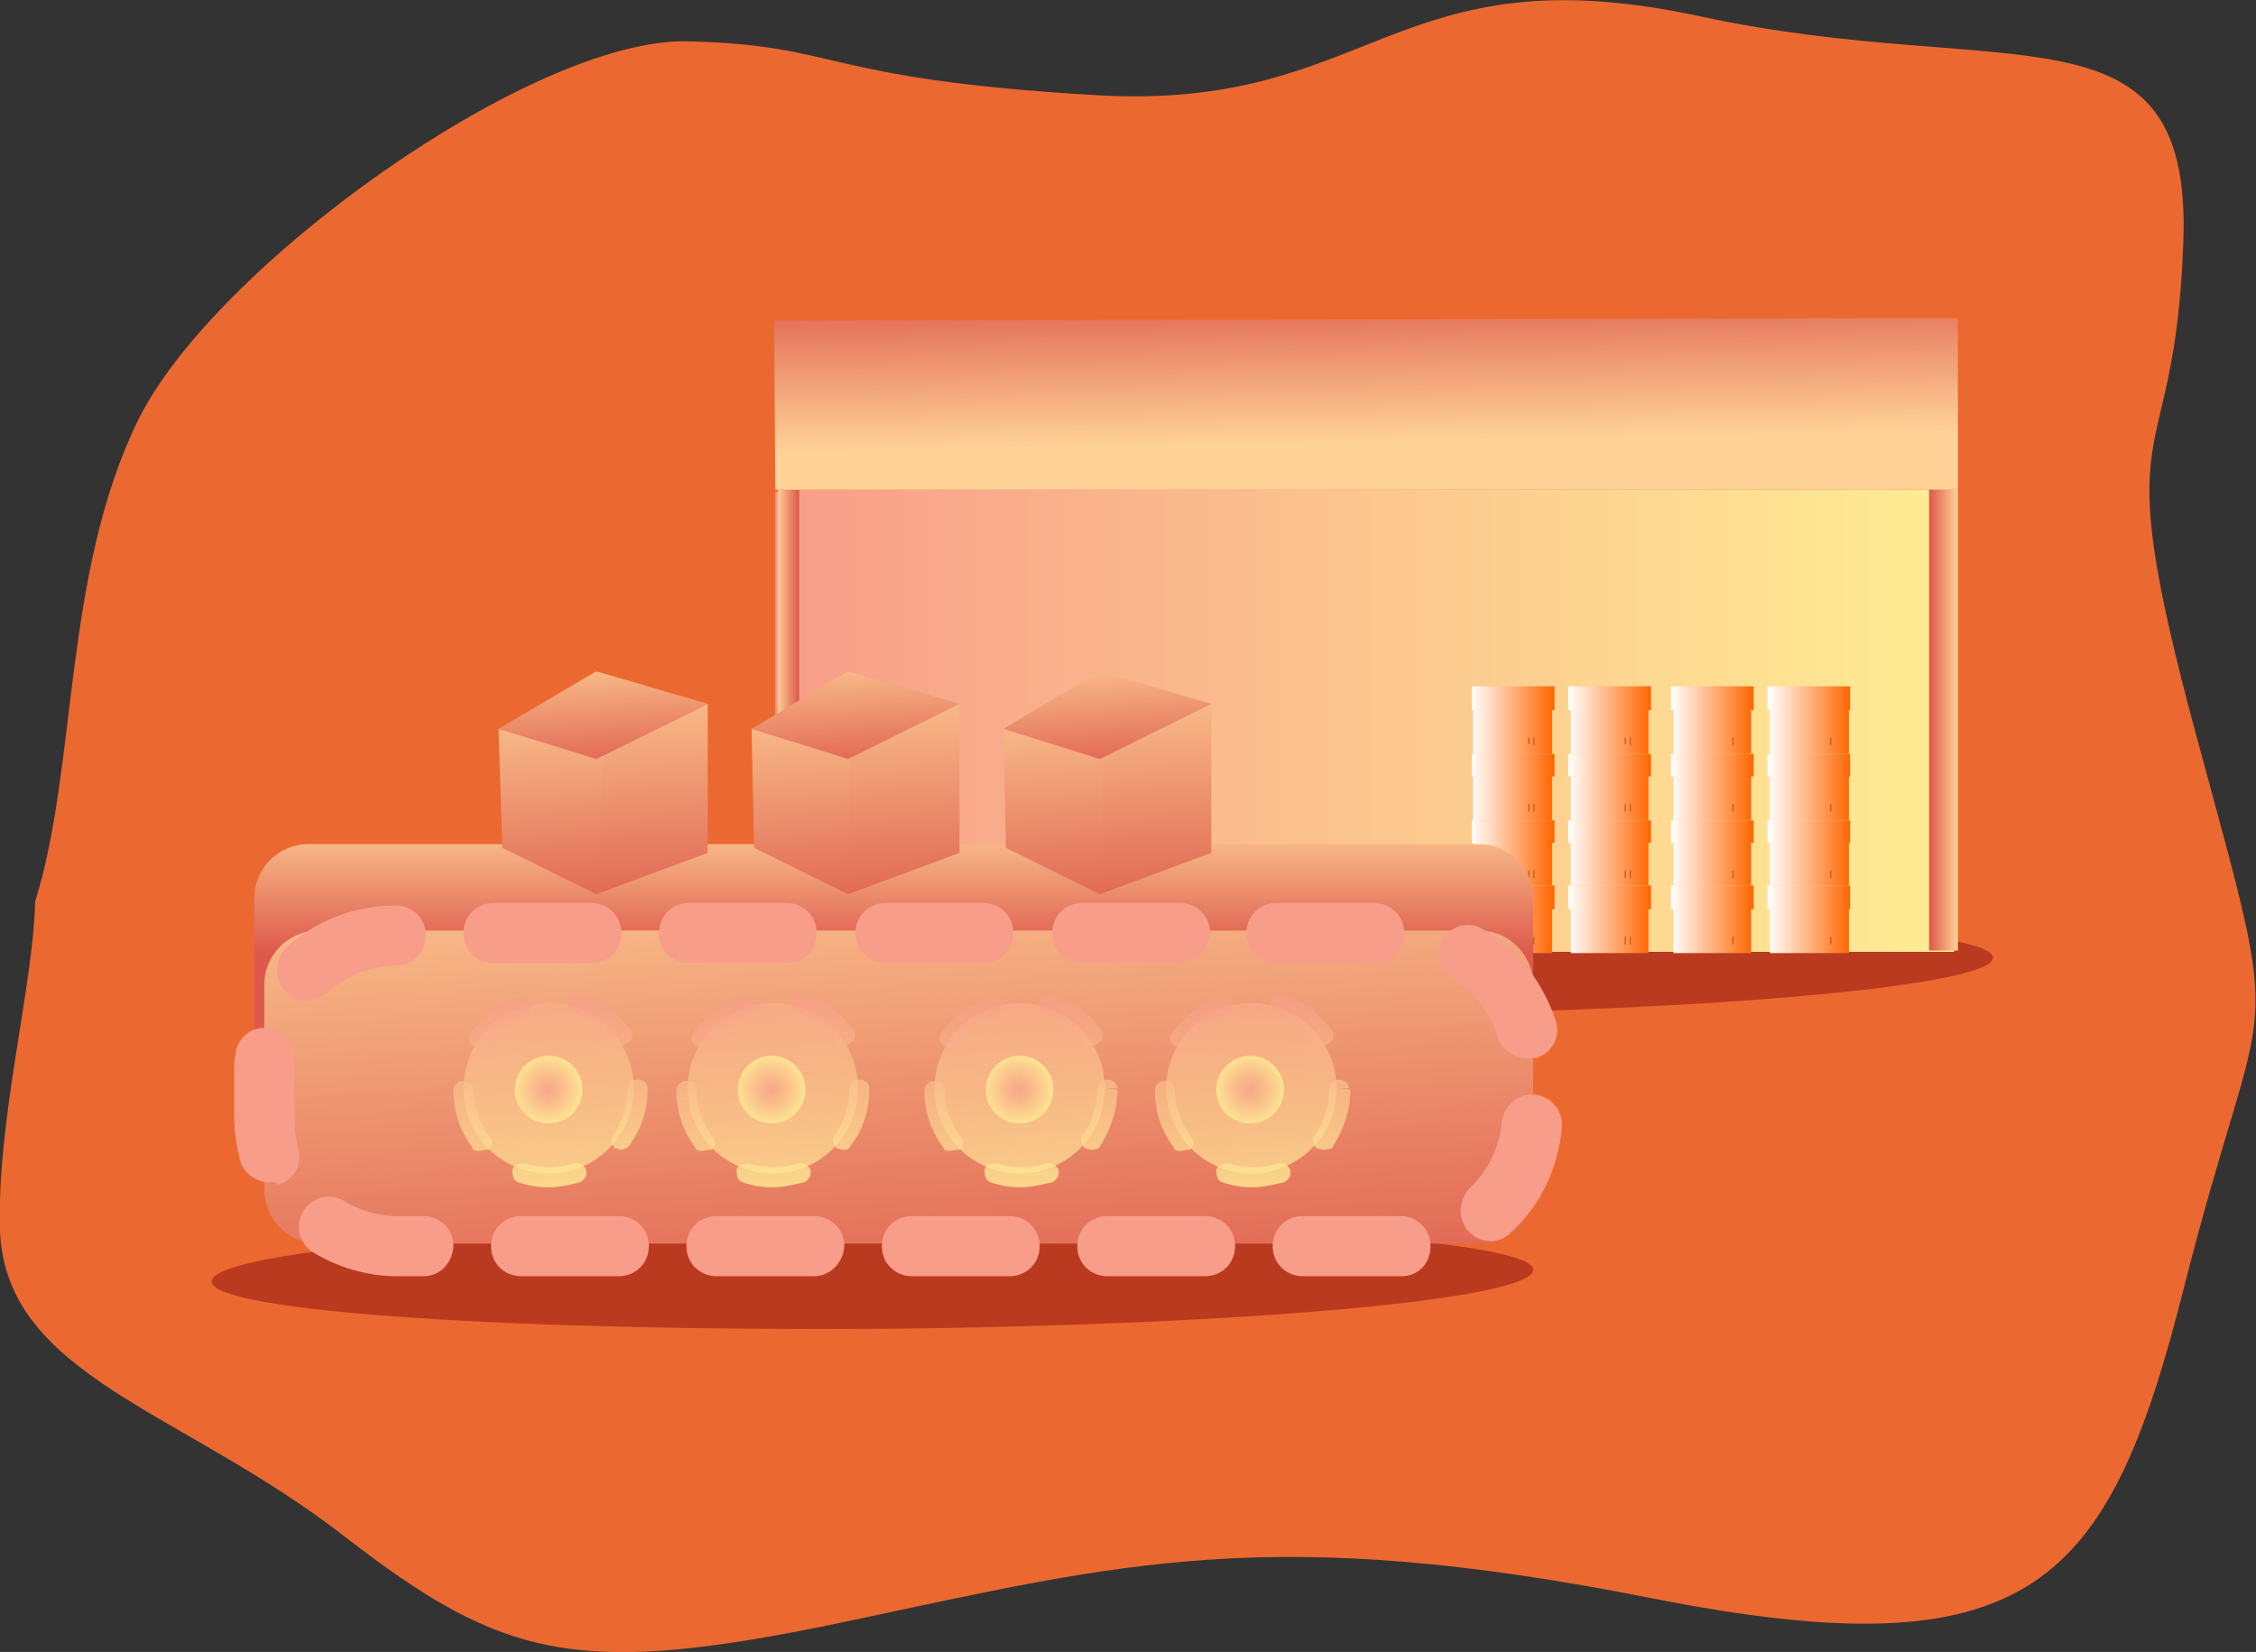 <?xml version="1.0" encoding="utf-8"?>
<!-- Generator: Adobe Illustrator 21.0.2, SVG Export Plug-In . SVG Version: 6.00 Build 0)  -->
<svg version="1.1" id="Layer_1" xmlns="http://www.w3.org/2000/svg" xmlns:xlink="http://www.w3.org/1999/xlink" x="0px" y="0px"
	 viewBox="0 0 180.1 131.9" style="enable-background:new 0 0 180.1 131.9;" xml:space="preserve">
<rect x="0" y="0" width="180.1" height="131.9" fill="#333333" stroke="none"/>
<style type="text/css">
	.st0{fill:#EB6930;}
	.st1{fill:url(#SVGID_1_);}
	.st2{fill:#C25B28;}
	.st3{fill:url(#SVGID_2_);}
	.st4{fill:#BA3A20;}
	.st5{fill:url(#SVGID_3_);}
	.st6{fill:url(#SVGID_4_);}
	.st7{fill:url(#SVGID_5_);}
	.st8{fill:url(#SVGID_6_);}
	.st9{fill:url(#SVGID_7_);}
	.st10{fill:url(#SVGID_8_);}
	.st11{fill:url(#SVGID_9_);}
	.st12{fill:url(#SVGID_10_);}
	.st13{fill:url(#SVGID_11_);}
	.st14{fill:url(#SVGID_12_);}
	.st15{fill:url(#SVGID_13_);}
	.st16{fill:url(#SVGID_14_);}
	.st17{fill:url(#SVGID_15_);}
	.st18{fill:url(#SVGID_16_);}
	.st19{fill:url(#SVGID_17_);}
	.st20{fill:url(#SVGID_18_);}
	.st21{fill:url(#SVGID_19_);}
	.st22{fill:url(#SVGID_20_);}
	.st23{fill:url(#SVGID_21_);}
	.st24{fill:url(#SVGID_22_);}
	.st25{fill:url(#SVGID_23_);}
	.st26{fill:url(#SVGID_24_);}
	.st27{fill:url(#SVGID_25_);}
	.st28{fill:#F89D89;}
	.st29{fill:url(#SVGID_26_);}
	.st30{fill:url(#SVGID_27_);}
	.st31{fill:url(#SVGID_28_);}
	.st32{fill:url(#SVGID_29_);}
	.st33{fill:url(#SVGID_30_);}
	.st34{fill:url(#SVGID_31_);}
	.st35{fill:url(#SVGID_32_);}
	.st36{fill:url(#SVGID_33_);}
	.st37{fill:url(#SVGID_34_);}
	.st38{fill:url(#SVGID_35_);}
	.st39{fill:url(#SVGID_36_);}
	.st40{fill:url(#SVGID_37_);}
	.st41{fill:url(#SVGID_38_);}
	.st42{fill:url(#SVGID_39_);}
	.st43{fill:url(#SVGID_40_);}
	.st44{fill:url(#SVGID_41_);}
	.st45{fill:url(#SVGID_42_);}
	.st46{fill:url(#SVGID_43_);}
	.st47{fill:url(#SVGID_44_);}
	.st48{fill:url(#SVGID_45_);}
	.st49{fill:url(#SVGID_46_);}
</style>
<path class="st0" d="M2.8,72C6.2,61.2,5,45.9,11,33.6S42.5,3,54.9,3.3s10.4,3,32.6,4.3S111.1-4,135.7,1.3s39.3-1.7,38.6,18
	c-0.7,19.7-6.3,12.3,1,39.3s5.6,18.3-1,44.4c-6,23.7-12.2,30.6-42.5,24.6c-30.3-6-42.2-2.8-63.9,1.8c-21.7,4.6-27.6,3.2-40.5-6.8
	S0.5,109.9,0,98.3C-0.3,89.6,2.7,78.5,2.8,72z"/>
<g>
	<g>
		<g>
			
				<linearGradient id="SVGID_1_" gradientUnits="userSpaceOnUse" x1="82.452" y1="-26.819" x2="94.576" y2="-26.819" gradientTransform="matrix(1 0 0 -1 0 40)">
				<stop  offset="0" style="stop-color:#FFD297"/>
				<stop  offset="1" style="stop-color:#DD594B"/>
			</linearGradient>
			<polygon class="st1" points="82.5,65.4 82.7,65.4 82.7,65.5 82.7,71.7 91.1,71.7 94.4,71.7 94.4,65.4 94.6,65.4 94.6,61.9 
				82.5,61.9 			"/>
			<g>
				<g>
					<polygon class="st2" points="90.9,69.7 90.9,70.5 91,70.5 91,69.7 91,69.4 90.9,69.4 					"/>
					<rect x="91.4" y="69.4" class="st2" width="0" height="1.2"/>
					<rect x="91.6" y="69.4" class="st2" width="0.2" height="1.2"/>
					<rect x="92.1" y="69.4" class="st2" width="0.1" height="1.2"/>
					<rect x="92" y="69.4" class="st2" width="0" height="1.2"/>
					<rect x="92.3" y="69.4" class="st2" width="0.1" height="1.2"/>
					<rect x="91.2" y="69.4" class="st2" width="0.1" height="1.2"/>
					<rect x="91" y="69.4" class="st2" width="0" height="1.2"/>
					<rect x="91.1" y="69.4" class="st2" width="0" height="1.2"/>
					<rect x="91.9" y="69.4" class="st2" width="0" height="1.2"/>
				</g>
			</g>
		</g>
		<g>
			
				<linearGradient id="SVGID_2_" gradientUnits="userSpaceOnUse" x1="68.128" y1="-26.819" x2="80.252" y2="-26.819" gradientTransform="matrix(1 0 0 -1 0 40)">
				<stop  offset="0" style="stop-color:#FFD297"/>
				<stop  offset="1" style="stop-color:#DD594B"/>
			</linearGradient>
			<polygon class="st3" points="68.1,65.4 68.4,65.4 68.4,65.5 68.4,71.7 76.9,71.7 80,71.7 80,65.4 80.3,65.4 80.3,61.9 68.1,61.9 
							"/>
			<g>
				<g>
					<polygon class="st2" points="76.5,69.7 76.5,70.5 76.6,70.5 76.6,69.7 76.6,69.4 76.5,69.4 					"/>
					<rect x="77.1" y="69.4" class="st2" width="0" height="1.2"/>
					<rect x="77.2" y="69.4" class="st2" width="0.2" height="1.2"/>
					<rect x="77.8" y="69.4" class="st2" width="0.1" height="1.2"/>
					<rect x="77.7" y="69.4" class="st2" width="0" height="1.2"/>
					<rect x="77.9" y="69.4" class="st2" width="0.1" height="1.2"/>
					<rect x="76.9" y="69.4" class="st2" width="0.1" height="1.2"/>
					<rect x="76.7" y="69.4" class="st2" width="0" height="1.2"/>
					<rect x="76.8" y="69.4" class="st2" width="0" height="1.2"/>
					<rect x="77.6" y="69.4" class="st2" width="0" height="1.2"/>
				</g>
			</g>
		</g>
	</g>
	<path class="st4" d="M159.1,76.4c0.5,2.2-21.4,4.3-49.1,4.6c-27.6,0.3-50.6-1.3-51.1-3.5c-0.5-2.2,21.4-4.3,49.1-4.6
		S158.6,74.2,159.1,76.4z"/>
	
		<linearGradient id="SVGID_3_" gradientUnits="userSpaceOnUse" x1="61.896" y1="-17.541" x2="155.978" y2="-17.541" gradientTransform="matrix(1 0 0 -1 0 40)">
		<stop  offset="0" style="stop-color:#F89D89"/>
		<stop  offset="1" style="stop-color:#FFED94"/>
	</linearGradient>
	<polygon class="st5" points="62.5,39.1 61.9,39.3 61.9,76 156,76 156,39.1 	"/>
	
		<linearGradient id="SVGID_4_" gradientUnits="userSpaceOnUse" x1="62.037" y1="-17.541" x2="63.775" y2="-17.541" gradientTransform="matrix(1 0 0 -1 0 40)">
		<stop  offset="0" style="stop-color:#FFD297"/>
		<stop  offset="1" style="stop-color:#DD594B"/>
	</linearGradient>
	<rect x="62.1" y="39.1" class="st6" width="1.7" height="36.8"/>
	<g>
		<g>
			<g>
				<g>
					<g>
						<polygon class="st2" points="90.9,64.2 90.9,65 91,65 91,64.2 91,63.9 90.9,63.9 						"/>
						<rect x="91.4" y="63.9" class="st2" width="0" height="1.2"/>
						<rect x="91.6" y="63.9" class="st2" width="0.2" height="1.2"/>
						<rect x="92.1" y="63.9" class="st2" width="0.1" height="1.2"/>
						<rect x="92" y="63.9" class="st2" width="0" height="1.2"/>
						<rect x="92.3" y="63.9" class="st2" width="0.1" height="1.2"/>
						<rect x="91.2" y="63.9" class="st2" width="0.1" height="1.2"/>
						<rect x="91" y="63.9" class="st2" width="0" height="1.2"/>
						<rect x="91.1" y="63.9" class="st2" width="0" height="1.2"/>
						<rect x="91.9" y="63.9" class="st2" width="0" height="1.2"/>
					</g>
				</g>
			</g>
			<g>
				<g>
					<g>
						<line class="st2" x1="77.7" y1="63.9" x2="77.7" y2="63.9"/>
						<line class="st2" x1="77.7" y1="65" x2="77.7" y2="65"/>
					</g>
				</g>
			</g>
		</g>
		<g>
			<g>
				
					<linearGradient id="SVGID_5_" gradientUnits="userSpaceOnUse" x1="82.452" y1="-31.071" x2="94.576" y2="-31.071" gradientTransform="matrix(1 0 0 -1 0 40)">
					<stop  offset="0" style="stop-color:#FFD297"/>
					<stop  offset="1" style="stop-color:#DD594B"/>
				</linearGradient>
				<polygon class="st7" points="82.5,69.7 82.7,69.7 82.7,69.8 82.7,76 91.1,76 94.4,76 94.4,69.7 94.6,69.7 94.6,66.2 82.5,66.2 
									"/>
				<g>
					<g>
						<polygon class="st2" points="90.9,73.8 90.9,74.7 91,74.7 91,73.8 91,73.6 90.9,73.6 						"/>
						<rect x="91.4" y="73.6" class="st2" width="0" height="1.2"/>
						<rect x="91.6" y="73.6" class="st2" width="0.2" height="1.2"/>
						<rect x="92.1" y="73.6" class="st2" width="0.1" height="1.2"/>
						<rect x="92" y="73.6" class="st2" width="0" height="1.2"/>
						<rect x="92.3" y="73.6" class="st2" width="0.1" height="1.2"/>
						<rect x="91.2" y="73.6" class="st2" width="0.1" height="1.2"/>
						<rect x="91" y="73.6" class="st2" width="0" height="1.2"/>
						<rect x="91.1" y="73.6" class="st2" width="0" height="1.2"/>
						<rect x="91.9" y="73.6" class="st2" width="0" height="1.2"/>
					</g>
				</g>
			</g>
			<g>
				<g>
					<g>
						<polygon class="st2" points="76.5,73.8 76.5,74.7 76.6,74.7 76.6,73.8 76.6,73.6 76.5,73.6 						"/>
						<rect x="77.1" y="73.6" class="st2" width="0" height="1.2"/>
						<rect x="77.2" y="73.6" class="st2" width="0.2" height="1.2"/>
						<rect x="77.8" y="73.6" class="st2" width="0.1" height="1.2"/>
						<rect x="77.7" y="73.6" class="st2" width="0" height="1.2"/>
						<rect x="77.9" y="73.6" class="st2" width="0.1" height="1.2"/>
						<rect x="76.9" y="73.6" class="st2" width="0.1" height="1.2"/>
						<rect x="76.7" y="73.6" class="st2" width="0" height="1.2"/>
						<rect x="76.8" y="73.6" class="st2" width="0" height="1.2"/>
						<rect x="77.6" y="73.6" class="st2" width="0" height="1.2"/>
					</g>
				</g>
			</g>
		</g>
	</g>
	<g>
		<g>
			
				<linearGradient id="SVGID_6_" gradientUnits="userSpaceOnUse" x1="125.206" y1="-33.388" x2="131.766" y2="-33.388" gradientTransform="matrix(1 0 0 -1 0 40)">
				<stop  offset="0" style="stop-color:#FFFFFF"/>
				<stop  offset="1" style="stop-color:#FF6600"/>
			</linearGradient>
			<polygon class="st8" points="125.2,72.6 125.4,72.6 125.4,72.7 125.4,76.1 129.9,76.1 131.6,76.1 131.6,72.6 131.8,72.6 
				131.8,70.7 125.2,70.7 			"/>
			<g>
				<g>
					<polygon class="st2" points="129.7,74.9 129.7,75.4 129.8,75.4 129.8,74.9 129.8,74.8 129.7,74.8 					"/>
					<rect x="130" y="74.8" class="st2" width="0" height="0.6"/>
					<rect x="130.1" y="74.8" class="st2" width="0.1" height="0.6"/>
					<rect x="130.4" y="74.8" class="st2" width="0" height="0.6"/>
					<rect x="130.4" y="74.8" class="st2" width="0" height="0.6"/>
					<rect x="130.5" y="74.8" class="st2" width="0" height="0.6"/>
					<rect x="130" y="74.8" class="st2" width="0" height="0.6"/>
					<rect x="129.9" y="74.8" class="st2" width="0" height="0.6"/>
					<rect x="129.9" y="74.8" class="st2" width="0" height="0.6"/>
					<rect x="130.3" y="74.8" class="st2" width="0" height="0.6"/>
				</g>
			</g>
		</g>
		<g>
			
				<linearGradient id="SVGID_7_" gradientUnits="userSpaceOnUse" x1="117.454" y1="-33.388" x2="124.014" y2="-33.388" gradientTransform="matrix(1 0 0 -1 0 40)">
				<stop  offset="0" style="stop-color:#FFFFFF"/>
				<stop  offset="1" style="stop-color:#FF6600"/>
			</linearGradient>
			<polygon class="st9" points="117.5,72.6 117.6,72.6 117.6,72.7 117.6,76.1 122.1,76.1 123.9,76.1 123.9,72.6 124.1,72.6 
				124.1,70.7 117.5,70.7 			"/>
			<g>
				<g>
					<polygon class="st2" points="122,74.9 122,75.4 122.1,75.4 122.1,74.9 122.1,74.8 122,74.8 					"/>
					<rect x="122.3" y="74.8" class="st2" width="0" height="0.6"/>
					<rect x="122.4" y="74.8" class="st2" width="0.1" height="0.6"/>
					<rect x="122.7" y="74.8" class="st2" width="0" height="0.6"/>
					<rect x="122.6" y="74.8" class="st2" width="0" height="0.6"/>
					<rect x="122.8" y="74.8" class="st2" width="0" height="0.6"/>
					<rect x="122.2" y="74.8" class="st2" width="0" height="0.6"/>
					<rect x="122.1" y="74.8" class="st2" width="0" height="0.6"/>
					<rect x="122.1" y="74.8" class="st2" width="0" height="0.6"/>
					<rect x="122.6" y="74.8" class="st2" width="0" height="0.6"/>
				</g>
			</g>
		</g>
		<g>
			
				<linearGradient id="SVGID_8_" gradientUnits="userSpaceOnUse" x1="117.454" y1="-28.086" x2="124.014" y2="-28.086" gradientTransform="matrix(1 0 0 -1 0 40)">
				<stop  offset="0" style="stop-color:#FFFFFF"/>
				<stop  offset="1" style="stop-color:#FF6600"/>
			</linearGradient>
			<polygon class="st10" points="117.5,67.3 117.6,67.3 117.6,67.4 117.6,70.7 122.1,70.7 123.9,70.7 123.9,67.3 124.1,67.3 
				124.1,65.5 117.5,65.5 			"/>
			<g>
				<g>
					<polygon class="st2" points="122,69.6 122,70.1 122.1,70.1 122.1,69.6 122.1,69.5 122,69.5 					"/>
					<rect x="122.3" y="69.5" class="st2" width="0" height="0.6"/>
					<rect x="122.4" y="69.5" class="st2" width="0.1" height="0.6"/>
					<rect x="122.7" y="69.5" class="st2" width="0" height="0.6"/>
					<rect x="122.6" y="69.5" class="st2" width="0" height="0.6"/>
					<rect x="122.8" y="69.5" class="st2" width="0" height="0.6"/>
					<rect x="122.2" y="69.5" class="st2" width="0" height="0.6"/>
					<rect x="122.1" y="69.5" class="st2" width="0" height="0.6"/>
					<rect x="122.1" y="69.5" class="st2" width="0" height="0.6"/>
					<rect x="122.6" y="69.5" class="st2" width="0" height="0.6"/>
				</g>
			</g>
		</g>
		<g>
			
				<linearGradient id="SVGID_9_" gradientUnits="userSpaceOnUse" x1="125.206" y1="-28.086" x2="131.766" y2="-28.086" gradientTransform="matrix(1 0 0 -1 0 40)">
				<stop  offset="0" style="stop-color:#FFFFFF"/>
				<stop  offset="1" style="stop-color:#FF6600"/>
			</linearGradient>
			<polygon class="st11" points="125.2,67.3 125.4,67.3 125.4,67.4 125.4,70.7 129.9,70.7 131.6,70.7 131.6,67.3 131.8,67.3 
				131.8,65.5 125.2,65.5 			"/>
			<g>
				<g>
					<polygon class="st2" points="129.7,69.6 129.7,70.1 129.8,70.1 129.8,69.6 129.8,69.5 129.7,69.5 					"/>
					<rect x="130" y="69.5" class="st2" width="0" height="0.6"/>
					<rect x="130.1" y="69.5" class="st2" width="0.1" height="0.6"/>
					<rect x="130.4" y="69.5" class="st2" width="0" height="0.6"/>
					<rect x="130.4" y="69.5" class="st2" width="0" height="0.6"/>
					<rect x="130.5" y="69.5" class="st2" width="0" height="0.6"/>
					<rect x="130" y="69.5" class="st2" width="0" height="0.6"/>
					<rect x="129.9" y="69.5" class="st2" width="0" height="0.6"/>
					<rect x="129.9" y="69.5" class="st2" width="0" height="0.6"/>
					<rect x="130.3" y="69.5" class="st2" width="0" height="0.6"/>
				</g>
			</g>
		</g>
		<g>
			
				<linearGradient id="SVGID_10_" gradientUnits="userSpaceOnUse" x1="141.17" y1="-33.388" x2="147.73" y2="-33.388" gradientTransform="matrix(1 0 0 -1 0 40)">
				<stop  offset="0" style="stop-color:#FFFFFF"/>
				<stop  offset="1" style="stop-color:#FF6600"/>
			</linearGradient>
			<polygon class="st12" points="141.1,72.6 141.3,72.6 141.3,72.7 141.3,76.1 145.9,76.1 147.6,76.1 147.6,72.6 147.7,72.6 
				147.7,70.7 141.1,70.7 			"/>
			<g>
				<g>
					<polygon class="st2" points="145.7,74.9 145.7,75.4 145.7,75.4 145.7,74.9 145.7,74.8 145.7,74.8 					"/>
					<rect x="146" y="74.8" class="st2" width="0" height="0.6"/>
					<rect x="146.1" y="74.8" class="st2" width="0.1" height="0.6"/>
					<rect x="146.4" y="74.8" class="st2" width="0" height="0.6"/>
					<rect x="146.3" y="74.8" class="st2" width="0" height="0.6"/>
					<rect x="146.5" y="74.8" class="st2" width="0" height="0.6"/>
					<rect x="145.9" y="74.8" class="st2" width="0" height="0.6"/>
					<rect x="145.8" y="74.8" class="st2" width="0" height="0.6"/>
					<rect x="145.9" y="74.8" class="st2" width="0" height="0.6"/>
					<rect x="146.3" y="74.8" class="st2" width="0" height="0.6"/>
				</g>
			</g>
		</g>
		<g>
			
				<linearGradient id="SVGID_11_" gradientUnits="userSpaceOnUse" x1="133.415" y1="-33.388" x2="139.975" y2="-33.388" gradientTransform="matrix(1 0 0 -1 0 40)">
				<stop  offset="0" style="stop-color:#FFFFFF"/>
				<stop  offset="1" style="stop-color:#FF6600"/>
			</linearGradient>
			<polygon class="st13" points="133.4,72.6 133.6,72.6 133.6,72.7 133.6,76.1 138.2,76.1 139.8,76.1 139.8,72.6 140,72.6 140,70.7 
				133.4,70.7 			"/>
			<g>
				<g>
					<polygon class="st2" points="138,74.9 138,75.4 138,75.4 138,74.9 138,74.8 138,74.8 					"/>
					<rect x="138.3" y="74.8" class="st2" width="0" height="0.6"/>
					<rect x="138.3" y="74.8" class="st2" width="0.1" height="0.6"/>
					<rect x="138.7" y="74.8" class="st2" width="0" height="0.6"/>
					<rect x="138.6" y="74.8" class="st2" width="0" height="0.6"/>
					<rect x="138.8" y="74.8" class="st2" width="0" height="0.6"/>
					<rect x="138.2" y="74.8" class="st2" width="0" height="0.6"/>
					<rect x="138" y="74.8" class="st2" width="0" height="0.6"/>
					<rect x="138.1" y="74.8" class="st2" width="0" height="0.6"/>
					<rect x="138.5" y="74.8" class="st2" width="0" height="0.6"/>
				</g>
			</g>
		</g>
		<g>
			
				<linearGradient id="SVGID_12_" gradientUnits="userSpaceOnUse" x1="133.415" y1="-28.086" x2="139.975" y2="-28.086" gradientTransform="matrix(1 0 0 -1 0 40)">
				<stop  offset="0" style="stop-color:#FFFFFF"/>
				<stop  offset="1" style="stop-color:#FF6600"/>
			</linearGradient>
			<polygon class="st14" points="133.4,67.3 133.6,67.3 133.6,67.4 133.6,70.7 138.2,70.7 139.8,70.7 139.8,67.3 140,67.3 140,65.5 
				133.4,65.5 			"/>
			<g>
				<g>
					<polygon class="st2" points="138,69.6 138,70.1 138,70.1 138,69.6 138,69.5 138,69.5 					"/>
					<rect x="138.3" y="69.5" class="st2" width="0" height="0.6"/>
					<rect x="138.3" y="69.5" class="st2" width="0.1" height="0.6"/>
					<rect x="138.7" y="69.5" class="st2" width="0" height="0.6"/>
					<rect x="138.6" y="69.5" class="st2" width="0" height="0.6"/>
					<rect x="138.8" y="69.5" class="st2" width="0" height="0.6"/>
					<rect x="138.2" y="69.5" class="st2" width="0" height="0.6"/>
					<rect x="138" y="69.5" class="st2" width="0" height="0.6"/>
					<rect x="138.1" y="69.5" class="st2" width="0" height="0.6"/>
					<rect x="138.5" y="69.5" class="st2" width="0" height="0.6"/>
				</g>
			</g>
		</g>
		<g>
			
				<linearGradient id="SVGID_13_" gradientUnits="userSpaceOnUse" x1="141.17" y1="-28.086" x2="147.73" y2="-28.086" gradientTransform="matrix(1 0 0 -1 0 40)">
				<stop  offset="0" style="stop-color:#FFFFFF"/>
				<stop  offset="1" style="stop-color:#FF6600"/>
			</linearGradient>
			<polygon class="st15" points="141.1,67.3 141.3,67.3 141.3,67.4 141.3,70.7 145.9,70.7 147.6,70.7 147.6,67.3 147.7,67.3 
				147.7,65.5 141.1,65.5 			"/>
			<g>
				<g>
					<polygon class="st2" points="145.7,69.6 145.7,70.1 145.7,70.1 145.7,69.6 145.7,69.5 145.7,69.5 					"/>
					<rect x="146" y="69.5" class="st2" width="0" height="0.6"/>
					<rect x="146.1" y="69.5" class="st2" width="0.1" height="0.6"/>
					<rect x="146.4" y="69.5" class="st2" width="0" height="0.6"/>
					<rect x="146.3" y="69.5" class="st2" width="0" height="0.6"/>
					<rect x="146.5" y="69.5" class="st2" width="0" height="0.6"/>
					<rect x="145.9" y="69.5" class="st2" width="0" height="0.6"/>
					<rect x="145.8" y="69.5" class="st2" width="0" height="0.6"/>
					<rect x="145.9" y="69.5" class="st2" width="0" height="0.6"/>
					<rect x="146.3" y="69.5" class="st2" width="0" height="0.6"/>
				</g>
			</g>
		</g>
		<g>
			
				<linearGradient id="SVGID_14_" gradientUnits="userSpaceOnUse" x1="125.206" y1="-22.808" x2="131.766" y2="-22.808" gradientTransform="matrix(1 0 0 -1 0 40)">
				<stop  offset="0" style="stop-color:#FFFFFF"/>
				<stop  offset="1" style="stop-color:#FF6600"/>
			</linearGradient>
			<polygon class="st16" points="125.2,62 125.4,62 125.4,62.1 125.4,65.5 129.9,65.5 131.6,65.5 131.6,62 131.8,62 131.8,60.2 
				125.2,60.2 			"/>
			<g>
				<g>
					<polygon class="st2" points="129.7,64.3 129.7,64.8 129.8,64.8 129.8,64.3 129.8,64.2 129.7,64.2 					"/>
					<rect x="130" y="64.2" class="st2" width="0" height="0.6"/>
					<rect x="130.1" y="64.2" class="st2" width="0.1" height="0.6"/>
					<rect x="130.4" y="64.2" class="st2" width="0" height="0.6"/>
					<rect x="130.4" y="64.2" class="st2" width="0" height="0.6"/>
					<rect x="130.5" y="64.2" class="st2" width="0" height="0.6"/>
					<rect x="130" y="64.2" class="st2" width="0" height="0.6"/>
					<rect x="129.9" y="64.2" class="st2" width="0" height="0.6"/>
					<rect x="129.9" y="64.2" class="st2" width="0" height="0.6"/>
					<rect x="130.3" y="64.2" class="st2" width="0" height="0.6"/>
				</g>
			</g>
		</g>
		<g>
			
				<linearGradient id="SVGID_15_" gradientUnits="userSpaceOnUse" x1="117.454" y1="-22.808" x2="124.014" y2="-22.808" gradientTransform="matrix(1 0 0 -1 0 40)">
				<stop  offset="0" style="stop-color:#FFFFFF"/>
				<stop  offset="1" style="stop-color:#FF6600"/>
			</linearGradient>
			<polygon class="st17" points="117.5,62 117.6,62 117.6,62.1 117.6,65.5 122.1,65.5 123.9,65.5 123.9,62 124.1,62 124.1,60.2 
				117.5,60.2 			"/>
			<g>
				<g>
					<polygon class="st2" points="122,64.3 122,64.8 122.1,64.8 122.1,64.3 122.1,64.2 122,64.2 					"/>
					<rect x="122.3" y="64.2" class="st2" width="0" height="0.6"/>
					<rect x="122.4" y="64.2" class="st2" width="0.1" height="0.6"/>
					<rect x="122.7" y="64.2" class="st2" width="0" height="0.6"/>
					<rect x="122.6" y="64.2" class="st2" width="0" height="0.6"/>
					<rect x="122.8" y="64.2" class="st2" width="0" height="0.6"/>
					<rect x="122.2" y="64.2" class="st2" width="0" height="0.6"/>
					<rect x="122.1" y="64.2" class="st2" width="0" height="0.6"/>
					<rect x="122.1" y="64.2" class="st2" width="0" height="0.6"/>
					<rect x="122.6" y="64.2" class="st2" width="0" height="0.6"/>
				</g>
			</g>
		</g>
		<g>
			
				<linearGradient id="SVGID_16_" gradientUnits="userSpaceOnUse" x1="117.454" y1="-17.483" x2="124.014" y2="-17.483" gradientTransform="matrix(1 0 0 -1 0 40)">
				<stop  offset="0" style="stop-color:#FFFFFF"/>
				<stop  offset="1" style="stop-color:#FF6600"/>
			</linearGradient>
			<polygon class="st18" points="117.5,56.7 117.6,56.7 117.6,56.8 117.6,60.2 122.1,60.2 123.9,60.2 123.9,56.7 124.1,56.7 
				124.1,54.8 117.5,54.8 			"/>
			<g>
				<g>
					<polygon class="st2" points="122,59 122,59.4 122.1,59.4 122.1,59 122.1,58.9 122,58.9 					"/>
					<rect x="122.3" y="58.9" class="st2" width="0" height="0.6"/>
					<rect x="122.4" y="58.9" class="st2" width="0.1" height="0.6"/>
					<rect x="122.7" y="58.9" class="st2" width="0" height="0.6"/>
					<rect x="122.6" y="58.9" class="st2" width="0" height="0.6"/>
					<rect x="122.8" y="58.9" class="st2" width="0" height="0.6"/>
					<rect x="122.2" y="58.9" class="st2" width="0" height="0.6"/>
					<rect x="122.1" y="58.9" class="st2" width="0" height="0.6"/>
					<rect x="122.1" y="58.9" class="st2" width="0" height="0.6"/>
					<rect x="122.6" y="58.9" class="st2" width="0" height="0.6"/>
				</g>
			</g>
		</g>
		<g>
			
				<linearGradient id="SVGID_17_" gradientUnits="userSpaceOnUse" x1="125.206" y1="-17.483" x2="131.766" y2="-17.483" gradientTransform="matrix(1 0 0 -1 0 40)">
				<stop  offset="0" style="stop-color:#FFFFFF"/>
				<stop  offset="1" style="stop-color:#FF6600"/>
			</linearGradient>
			<polygon class="st19" points="125.2,56.7 125.4,56.7 125.4,56.8 125.4,60.2 129.9,60.2 131.6,60.2 131.6,56.7 131.8,56.7 
				131.8,54.8 125.2,54.8 			"/>
			<g>
				<g>
					<polygon class="st2" points="129.7,59 129.7,59.4 129.8,59.4 129.8,59 129.8,58.9 129.7,58.9 					"/>
					<rect x="130" y="58.9" class="st2" width="0" height="0.6"/>
					<rect x="130.1" y="58.9" class="st2" width="0.1" height="0.6"/>
					<rect x="130.4" y="58.9" class="st2" width="0" height="0.6"/>
					<rect x="130.4" y="58.9" class="st2" width="0" height="0.6"/>
					<rect x="130.5" y="58.9" class="st2" width="0" height="0.6"/>
					<rect x="130" y="58.9" class="st2" width="0" height="0.6"/>
					<rect x="129.9" y="58.9" class="st2" width="0" height="0.6"/>
					<rect x="129.9" y="58.9" class="st2" width="0" height="0.6"/>
					<rect x="130.3" y="58.9" class="st2" width="0" height="0.6"/>
				</g>
			</g>
		</g>
		<g>
			
				<linearGradient id="SVGID_18_" gradientUnits="userSpaceOnUse" x1="141.17" y1="-22.808" x2="147.73" y2="-22.808" gradientTransform="matrix(1 0 0 -1 0 40)">
				<stop  offset="0" style="stop-color:#FFFFFF"/>
				<stop  offset="1" style="stop-color:#FF6600"/>
			</linearGradient>
			<polygon class="st20" points="141.1,62 141.3,62 141.3,62.1 141.3,65.5 145.9,65.5 147.6,65.5 147.6,62 147.7,62 147.7,60.2 
				141.1,60.2 			"/>
			<g>
				<g>
					<polygon class="st2" points="145.7,64.3 145.7,64.8 145.7,64.8 145.7,64.3 145.7,64.2 145.7,64.2 					"/>
					<rect x="146" y="64.2" class="st2" width="0" height="0.6"/>
					<rect x="146.1" y="64.2" class="st2" width="0.1" height="0.6"/>
					<rect x="146.4" y="64.2" class="st2" width="0" height="0.6"/>
					<rect x="146.3" y="64.2" class="st2" width="0" height="0.6"/>
					<rect x="146.5" y="64.2" class="st2" width="0" height="0.6"/>
					<rect x="145.9" y="64.2" class="st2" width="0" height="0.6"/>
					<rect x="145.8" y="64.2" class="st2" width="0" height="0.6"/>
					<rect x="145.9" y="64.2" class="st2" width="0" height="0.6"/>
					<rect x="146.3" y="64.2" class="st2" width="0" height="0.6"/>
				</g>
			</g>
		</g>
		<g>
			
				<linearGradient id="SVGID_19_" gradientUnits="userSpaceOnUse" x1="133.415" y1="-22.808" x2="139.975" y2="-22.808" gradientTransform="matrix(1 0 0 -1 0 40)">
				<stop  offset="0" style="stop-color:#FFFFFF"/>
				<stop  offset="1" style="stop-color:#FF6600"/>
			</linearGradient>
			<polygon class="st21" points="133.4,62 133.6,62 133.6,62.1 133.6,65.5 138.2,65.5 139.8,65.5 139.8,62 140,62 140,60.2 
				133.4,60.2 			"/>
			<g>
				<g>
					<polygon class="st2" points="138,64.3 138,64.8 138,64.8 138,64.3 138,64.2 138,64.2 					"/>
					<rect x="138.3" y="64.2" class="st2" width="0" height="0.6"/>
					<rect x="138.3" y="64.2" class="st2" width="0.1" height="0.6"/>
					<rect x="138.7" y="64.2" class="st2" width="0" height="0.6"/>
					<rect x="138.6" y="64.2" class="st2" width="0" height="0.6"/>
					<rect x="138.8" y="64.2" class="st2" width="0" height="0.6"/>
					<rect x="138.2" y="64.2" class="st2" width="0" height="0.6"/>
					<rect x="138" y="64.2" class="st2" width="0" height="0.6"/>
					<rect x="138.1" y="64.2" class="st2" width="0" height="0.6"/>
					<rect x="138.5" y="64.2" class="st2" width="0" height="0.6"/>
				</g>
			</g>
		</g>
		<g>
			
				<linearGradient id="SVGID_20_" gradientUnits="userSpaceOnUse" x1="133.415" y1="-17.483" x2="139.975" y2="-17.483" gradientTransform="matrix(1 0 0 -1 0 40)">
				<stop  offset="0" style="stop-color:#FFFFFF"/>
				<stop  offset="1" style="stop-color:#FF6600"/>
			</linearGradient>
			<polygon class="st22" points="133.4,56.7 133.6,56.7 133.6,56.8 133.6,60.2 138.2,60.2 139.8,60.2 139.8,56.7 140,56.7 140,54.8 
				133.4,54.8 			"/>
			<g>
				<g>
					<polygon class="st2" points="138,59 138,59.4 138,59.4 138,59 138,58.9 138,58.9 					"/>
					<rect x="138.3" y="58.9" class="st2" width="0" height="0.6"/>
					<rect x="138.3" y="58.9" class="st2" width="0.1" height="0.6"/>
					<rect x="138.7" y="58.9" class="st2" width="0" height="0.6"/>
					<rect x="138.6" y="58.9" class="st2" width="0" height="0.6"/>
					<rect x="138.8" y="58.9" class="st2" width="0" height="0.6"/>
					<rect x="138.2" y="58.9" class="st2" width="0" height="0.6"/>
					<rect x="138" y="58.9" class="st2" width="0" height="0.6"/>
					<rect x="138.1" y="58.9" class="st2" width="0" height="0.6"/>
					<rect x="138.5" y="58.9" class="st2" width="0" height="0.6"/>
				</g>
			</g>
		</g>
		<g>
			
				<linearGradient id="SVGID_21_" gradientUnits="userSpaceOnUse" x1="141.17" y1="-17.483" x2="147.73" y2="-17.483" gradientTransform="matrix(1 0 0 -1 0 40)">
				<stop  offset="0" style="stop-color:#FFFFFF"/>
				<stop  offset="1" style="stop-color:#FF6600"/>
			</linearGradient>
			<polygon class="st23" points="141.1,56.7 141.3,56.7 141.3,56.8 141.3,60.2 145.9,60.2 147.6,60.2 147.6,56.7 147.7,56.7 
				147.7,54.8 141.1,54.8 			"/>
			<g>
				<g>
					<polygon class="st2" points="145.7,59 145.7,59.4 145.7,59.4 145.7,59 145.7,58.9 145.7,58.9 					"/>
					<rect x="146" y="58.9" class="st2" width="0" height="0.6"/>
					<rect x="146.1" y="58.9" class="st2" width="0.1" height="0.6"/>
					<rect x="146.4" y="58.9" class="st2" width="0" height="0.6"/>
					<rect x="146.3" y="58.9" class="st2" width="0" height="0.6"/>
					<rect x="146.5" y="58.9" class="st2" width="0" height="0.6"/>
					<rect x="145.9" y="58.9" class="st2" width="0" height="0.6"/>
					<rect x="145.8" y="58.9" class="st2" width="0" height="0.6"/>
					<rect x="145.9" y="58.9" class="st2" width="0" height="0.6"/>
					<rect x="146.3" y="58.9" class="st2" width="0" height="0.6"/>
				</g>
			</g>
		</g>
	</g>
	
		<linearGradient id="SVGID_22_" gradientUnits="userSpaceOnUse" x1="108.892" y1="42.441" x2="109.132" y2="55.882" gradientTransform="matrix(1 0 0 1 0 -20.552)">
		<stop  offset="0" style="stop-color:#DD594B"/>
		<stop  offset="1" style="stop-color:#FFD297"/>
	</linearGradient>
	<polygon class="st24" points="61.8,25.6 61.9,39.1 156.3,39.1 156.3,39 156.3,25.4 	"/>
	
		<linearGradient id="SVGID_23_" gradientUnits="userSpaceOnUse" x1="154.016" y1="-17.541" x2="156.304" y2="-17.541" gradientTransform="matrix(1 0 0 -1 0 40)">
		<stop  offset="0" style="stop-color:#DD594B"/>
		<stop  offset="1" style="stop-color:#FFD297"/>
	</linearGradient>
	<rect x="154" y="39.1" class="st25" width="2.3" height="36.8"/>
</g>
<g>
	<path class="st4" d="M122.4,101.3c0.5,2.4-22.5,4.5-51.7,4.8c-29.1,0.2-53.2-1.3-53.8-3.7c-0.5-2.4,22.5-4.5,51.7-4.8
		C97.7,97.4,121.8,99,122.4,101.3z"/>
	<g>
		
			<linearGradient id="SVGID_24_" gradientUnits="userSpaceOnUse" x1="71.352" y1="414.507" x2="71.352" y2="425.924" gradientTransform="matrix(1 0 0 1 0 -349.784)">
			<stop  offset="0" style="stop-color:#FFD297"/>
			<stop  offset="1" style="stop-color:#DD594B"/>
		</linearGradient>
		<path class="st26" d="M118.1,92.5H24.6c-2.4,0-4.3-2-4.3-4.3V71.7c0-2.4,2-4.3,4.3-4.3h93.5c2.4,0,4.3,2,4.3,4.3v16.4
			C122.4,90.6,120.5,92.5,118.1,92.5z"/>
		
			<linearGradient id="SVGID_25_" gradientUnits="userSpaceOnUse" x1="70.106" y1="410.879" x2="73.139" y2="459.041" gradientTransform="matrix(1 0 0 1 0 -349.784)">
			<stop  offset="0" style="stop-color:#FFD297"/>
			<stop  offset="1" style="stop-color:#DD594B"/>
		</linearGradient>
		<path class="st27" d="M118.1,99.3H25.4c-2.4,0-4.3-2-4.3-4.3V78.6c0-2.4,2-4.3,4.3-4.3h92.7c2.4,0,4.3,2,4.3,4.3V95
			C122.4,97.4,120.5,99.3,118.1,99.3z"/>
		<g>
			<path class="st28" d="M111.8,101.9H104c-1.3,0-2.4-1-2.4-2.4c0-1.3,1-2.4,2.4-2.4h7.8c1.3,0,2.4,1,2.4,2.4c0,1.4-1,2.4-2.3,2.4
				C112,101.9,111.9,101.9,111.8,101.9z M96.2,101.9h-7.8c-1.3,0-2.4-1-2.4-2.4c0-1.3,1-2.4,2.4-2.4h7.8c1.3,0,2.4,1,2.4,2.4
				C98.6,100.9,97.5,101.9,96.2,101.9z M80.6,101.9h-7.8c-1.3,0-2.4-1-2.4-2.4c0-1.3,1-2.4,2.4-2.4h7.8c1.3,0,2.4,1,2.4,2.4
				C83,100.9,81.9,101.9,80.6,101.9z M65,101.9h-7.8c-1.3,0-2.4-1-2.4-2.4c0-1.3,1-2.4,2.4-2.4H65c1.3,0,2.4,1,2.4,2.4
				C67.3,100.9,66.2,101.9,65,101.9z M49.4,101.9h-7.8c-1.3,0-2.4-1-2.4-2.4c0-1.3,1-2.4,2.4-2.4h7.8c1.3,0,2.4,1,2.4,2.4
				C51.8,100.9,50.7,101.9,49.4,101.9z M33.8,101.9h-2.1c-2.4,0-4.7-0.7-6.7-1.9c-1.1-0.7-1.5-2.1-0.8-3.3c0.7-1.1,2.1-1.5,3.3-0.8
				c1.3,0.8,2.8,1.2,4.2,1.2h2.1c1.3,0,2.4,1,2.4,2.4C36.1,100.9,35.1,101.9,33.8,101.9z M119,99.1c-0.7,0-1.3-0.3-1.8-0.8
				c-0.8-1-0.8-2.4,0.1-3.4c1.5-1.4,2.4-3.3,2.6-5.3c0.1-1.3,1.3-2.3,2.6-2.2c1.3,0.1,2.3,1.3,2.2,2.6c-0.3,3.1-1.6,6.2-4.1,8.4
				C120.2,98.9,119.5,99.1,119,99.1z M21.5,94.4c-1,0-2-0.7-2.3-1.6c-0.3-1.2-0.5-2.4-0.5-3.6v-3.9c0-0.4,0-0.7,0.1-1.1
				c0.1-1.3,1.3-2.3,2.6-2.1c1.3,0.1,2.3,1.3,2.1,2.6c0,0.2,0,0.5,0,0.7v3.9c0,0.8,0.1,1.6,0.3,2.3c0.4,1.3-0.3,2.6-1.6,3
				C22,94.3,21.8,94.4,21.5,94.4z M121.9,84.5c-1,0-2-0.7-2.3-1.6c-0.5-2-1.9-3.6-3.6-4.7c-1.1-0.7-1.5-2.1-0.8-3.2
				c0.6-1.1,2.1-1.5,3.2-0.8c2.8,1.6,4.8,4.3,5.8,7.3c0.4,1.3-0.3,2.6-1.6,3C122.4,84.4,122.1,84.5,121.9,84.5z M24.5,79.9
				c-0.7,0-1.3-0.3-1.8-0.8c-0.8-1-0.8-2.4,0.1-3.4c2.4-2.2,5.5-3.4,8.8-3.4l0,0c1.3,0,2.4,1,2.4,2.4c0,1.3-1,2.4-2.4,2.4
				c-2.1,0-3.9,0.8-5.5,2.2C25.7,79.6,25.1,79.9,24.5,79.9z M109.7,76.9h-7.8c-1.3,0-2.4-1-2.4-2.4c0-1.3,1-2.4,2.4-2.4h7.8
				c1.3,0,2.4,1,2.4,2.4C112.1,75.9,111,76.9,109.7,76.9z M94.1,76.9h-7.7c-1.3,0-2.4-1-2.4-2.4c0-1.3,1-2.4,2.4-2.4h7.8
				c1.3,0,2.4,1,2.4,2.4C96.5,75.9,95.4,76.9,94.1,76.9z M78.5,76.9h-7.8c-1.3,0-2.4-1-2.4-2.4c0-1.3,1-2.4,2.4-2.4h7.8
				c1.3,0,2.4,1,2.4,2.4C80.9,75.9,79.8,76.9,78.5,76.9z M62.8,76.9H55c-1.3,0-2.4-1-2.4-2.4c0-1.3,1-2.4,2.4-2.4h7.8
				c1.3,0,2.4,1,2.4,2.4C65.2,75.9,64.1,76.9,62.8,76.9z M47.2,76.9h-7.8c-1.3,0-2.4-1-2.4-2.4c0-1.3,1-2.4,2.4-2.4h7.8
				c1.3,0,2.4,1,2.4,2.4C49.6,75.9,48.6,76.9,47.2,76.9z"/>
		</g>
		
			<linearGradient id="SVGID_26_" gradientUnits="userSpaceOnUse" x1="60.953" y1="425.281" x2="62.304" y2="446.732" gradientTransform="matrix(1 0 0 1 0 -349.784)">
			<stop  offset="0" style="stop-color:#F89D89;stop-opacity:0.6"/>
			<stop  offset="1" style="stop-color:#FFED94;stop-opacity:0.8"/>
		</linearGradient>
		<circle class="st29" cx="61.7" cy="86.9" r="6.8"/>
		
			<radialGradient id="SVGID_27_" cx="61.58" cy="436.798" r="2.671" gradientTransform="matrix(1 0 0 1 0 -349.784)" gradientUnits="userSpaceOnUse">
			<stop  offset="0" style="stop-color:#F89D89;stop-opacity:0.6"/>
			<stop  offset="1" style="stop-color:#FFED94;stop-opacity:0.8"/>
		</radialGradient>
		<circle class="st30" cx="61.6" cy="87" r="2.7"/>
		<g>
			
				<linearGradient id="SVGID_28_" gradientUnits="userSpaceOnUse" x1="61.269" y1="429.242" x2="62.23" y2="444.511" gradientTransform="matrix(1 0 0 1 0 -349.784)">
				<stop  offset="0" style="stop-color:#F89D89;stop-opacity:0.6"/>
				<stop  offset="1" style="stop-color:#FFED94;stop-opacity:0.8"/>
			</linearGradient>
			<path class="st31" d="M61.7,94.8c-0.8,0-1.6-0.1-2.4-0.4c-0.4-0.1-0.5-0.5-0.5-1c0.1-0.4,0.5-0.5,1-0.5c1.3,0.4,2.6,0.4,3.9,0
				c0.4-0.1,0.8,0.1,1,0.5c0.1,0.4-0.1,0.8-0.5,1C63.3,94.6,62.5,94.8,61.7,94.8z M56,91.9c-0.3,0-0.5-0.1-0.5-0.3
				c-1-1.3-1.5-2.9-1.5-4.5c0-0.4,0.3-0.8,0.8-0.8c0.4,0,0.8,0.3,0.8,0.8c0,1.3,0.5,2.6,1.3,3.7c0.3,0.3,0.2,0.8-0.1,1
				C56.3,91.8,56.2,91.9,56,91.9z M67.3,91.8c-0.1,0-0.3-0.1-0.5-0.1c-0.3-0.3-0.4-0.7-0.2-1c0.8-1.1,1.2-2.4,1.2-3.7
				c0-0.4,0.3-0.8,0.8-0.8s0.8,0.3,0.8,0.7V87c0,1.6-0.5,3.2-1.5,4.5C67.8,91.7,67.7,91.8,67.3,91.8z M56,83.6
				c-0.1,0-0.3-0.1-0.5-0.1c-0.3-0.3-0.4-0.7-0.2-1c1-1.3,2.4-2.4,3.9-2.9c0.4-0.1,0.8,0.1,1,0.5c0.1,0.4-0.1,0.8-0.5,1
				c-1.3,0.4-2.4,1.3-3.1,2.3C56.5,83.5,56.2,83.6,56,83.6z M67.3,83.5c-0.3,0-0.5-0.1-0.5-0.3c-0.8-1-1.9-1.9-3.1-2.3
				c-0.4-0.1-0.5-0.5-0.5-1c0.1-0.4,0.5-0.5,1-0.5c1.6,0.5,2.9,1.4,3.9,2.8c0.3,0.3,0.2,0.8-0.1,1C67.7,83.5,67.5,83.5,67.3,83.5z"
				/>
		</g>
		
			<linearGradient id="SVGID_29_" gradientUnits="userSpaceOnUse" x1="43.078" y1="425.283" x2="44.429" y2="446.734" gradientTransform="matrix(1 0 0 1 0 -349.784)">
			<stop  offset="0" style="stop-color:#F89D89;stop-opacity:0.6"/>
			<stop  offset="1" style="stop-color:#FFED94;stop-opacity:0.8"/>
		</linearGradient>
		<circle class="st32" cx="43.8" cy="86.9" r="6.8"/>
		
			<radialGradient id="SVGID_30_" cx="43.736" cy="436.798" r="2.671" gradientTransform="matrix(1 0 0 1 0 -349.784)" gradientUnits="userSpaceOnUse">
			<stop  offset="0" style="stop-color:#F89D89;stop-opacity:0.6"/>
			<stop  offset="1" style="stop-color:#FFED94;stop-opacity:0.8"/>
		</radialGradient>
		<circle class="st33" cx="43.8" cy="87" r="2.7"/>
		<g>
			
				<linearGradient id="SVGID_31_" gradientUnits="userSpaceOnUse" x1="43.499" y1="429.236" x2="44.462" y2="444.522" gradientTransform="matrix(1 0 0 1 0 -349.784)">
				<stop  offset="0" style="stop-color:#F89D89;stop-opacity:0.6"/>
				<stop  offset="1" style="stop-color:#FFED94;stop-opacity:0.8"/>
			</linearGradient>
			<path class="st34" d="M43.8,94.8c-0.8,0-1.6-0.1-2.4-0.4c-0.4-0.1-0.5-0.5-0.5-1c0.1-0.4,0.5-0.5,1-0.5c1.3,0.4,2.6,0.4,3.9,0
				c0.4-0.1,0.8,0.1,1,0.5c0.1,0.4-0.1,0.8-0.5,1C45.5,94.6,44.7,94.8,43.8,94.8z M38.2,91.9c-0.3,0-0.5-0.1-0.5-0.3
				c-1-1.3-1.5-2.9-1.5-4.5c0-0.4,0.3-0.8,0.8-0.8c0.4,0,0.8,0.3,0.8,0.8c0,1.3,0.5,2.6,1.3,3.7c0.3,0.3,0.2,0.8-0.1,1
				C38.5,91.8,38.4,91.9,38.2,91.9z M49.6,91.8c-0.1,0-0.3-0.1-0.5-0.1c-0.3-0.3-0.4-0.7-0.2-1c0.8-1.1,1.2-2.4,1.2-3.7
				c0-0.4,0.3-0.8,0.8-0.8c0.5,0,0.8,0.3,0.8,0.7V87c0,1.6-0.5,3.2-1.5,4.5C50.1,91.7,49.7,91.8,49.6,91.8z M38.2,83.6
				c-0.1,0-0.3-0.1-0.5-0.1c-0.3-0.3-0.4-0.7-0.2-1c1-1.3,2.4-2.4,3.9-2.9c0.4-0.1,0.8,0.1,1,0.5c0.1,0.4-0.1,0.8-0.5,1
				c-1.3,0.4-2.4,1.3-3.1,2.3C38.7,83.5,38.4,83.6,38.2,83.6z M49.5,83.5c-0.3,0-0.5-0.1-0.5-0.3c-0.8-1-1.9-1.9-3.1-2.3
				c-0.4-0.1-0.5-0.5-0.5-1c0.1-0.4,0.5-0.5,1-0.5c1.6,0.5,2.9,1.5,3.9,2.8c0.3,0.3,0.2,0.8-0.1,1C49.8,83.5,49.7,83.5,49.5,83.5z"
				/>
		</g>
		
			<linearGradient id="SVGID_32_" gradientUnits="userSpaceOnUse" x1="80.685" y1="425.282" x2="82.036" y2="446.734" gradientTransform="matrix(1 0 0 1 0 -349.784)">
			<stop  offset="0" style="stop-color:#F89D89;stop-opacity:0.6"/>
			<stop  offset="1" style="stop-color:#FFED94;stop-opacity:0.8"/>
		</linearGradient>
		<circle class="st35" cx="81.4" cy="86.9" r="6.8"/>
		
			<radialGradient id="SVGID_33_" cx="81.338" cy="436.798" r="2.671" gradientTransform="matrix(1 0 0 1 0 -349.784)" gradientUnits="userSpaceOnUse">
			<stop  offset="0" style="stop-color:#F89D89;stop-opacity:0.6"/>
			<stop  offset="1" style="stop-color:#FFED94;stop-opacity:0.8"/>
		</radialGradient>
		<circle class="st36" cx="81.4" cy="87" r="2.7"/>
		<g>
			
				<linearGradient id="SVGID_34_" gradientUnits="userSpaceOnUse" x1="81.027" y1="429.241" x2="81.989" y2="444.511" gradientTransform="matrix(1 0 0 1 0 -349.784)">
				<stop  offset="0" style="stop-color:#F89D89;stop-opacity:0.6"/>
				<stop  offset="1" style="stop-color:#FFED94;stop-opacity:0.8"/>
			</linearGradient>
			<path class="st37" d="M81.5,94.8c-0.8,0-1.6-0.1-2.4-0.4c-0.4-0.1-0.5-0.5-0.5-1c0.1-0.4,0.5-0.5,1-0.5c1.3,0.4,2.6,0.4,3.9,0
				c0.4-0.1,0.8,0.1,1,0.5c0.1,0.4-0.1,0.8-0.5,1C83.1,94.6,82.3,94.8,81.5,94.8z M75.8,91.9c-0.3,0-0.5-0.1-0.5-0.3
				c-1-1.3-1.5-2.9-1.5-4.5c0-0.4,0.3-0.8,0.8-0.8l0,0c0.4,0,0.8,0.3,0.8,0.8c0,1.3,0.5,2.6,1.3,3.7c0.3,0.3,0.2,0.8-0.1,1
				C76.2,91.8,75.9,91.9,75.8,91.9z M87.1,91.8c-0.1,0-0.3-0.1-0.5-0.1c-0.3-0.3-0.4-0.7-0.2-1c0.8-1.1,1.2-2.4,1.2-3.7
				c0-0.4,0.3-0.8,0.8-0.8c0.4,0,0.8,0.3,0.8,0.7h-0.8l0.8,0.1c0,1.6-0.5,3.2-1.5,4.7C87.7,91.7,87.4,91.8,87.1,91.8z M75.8,83.6
				c-0.1,0-0.3-0.1-0.5-0.1c-0.3-0.3-0.4-0.7-0.2-1c1-1.3,2.4-2.4,3.9-2.9c0.4-0.1,0.8,0.1,1,0.5c0.1,0.4-0.1,0.8-0.5,1
				c-1.3,0.4-2.4,1.3-3.1,2.3C76.2,83.5,76,83.6,75.8,83.6z M87.1,83.5c-0.3,0-0.5-0.1-0.5-0.3c-0.8-1-1.9-1.9-3.1-2.3
				c-0.4-0.1-0.5-0.5-0.5-1c0.1-0.4,0.5-0.5,1-0.5c1.6,0.5,2.9,1.5,3.9,2.8c0.3,0.3,0.2,0.8-0.1,1C87.5,83.5,87.3,83.5,87.1,83.5z"
				/>
		</g>
		
			<linearGradient id="SVGID_35_" gradientUnits="userSpaceOnUse" x1="99.197" y1="425.281" x2="100.547" y2="446.732" gradientTransform="matrix(1 0 0 1 0 -349.784)">
			<stop  offset="0" style="stop-color:#F89D89;stop-opacity:0.6"/>
			<stop  offset="1" style="stop-color:#FFED94;stop-opacity:0.8"/>
		</linearGradient>
		<circle class="st38" cx="99.9" cy="86.9" r="6.8"/>
		
			<radialGradient id="SVGID_36_" cx="99.817" cy="436.798" r="2.672" gradientTransform="matrix(1 0 0 1 0 -349.784)" gradientUnits="userSpaceOnUse">
			<stop  offset="0" style="stop-color:#F89D89;stop-opacity:0.6"/>
			<stop  offset="1" style="stop-color:#FFED94;stop-opacity:0.8"/>
		</radialGradient>
		<circle class="st39" cx="99.8" cy="87" r="2.7"/>
		<g>
			
				<linearGradient id="SVGID_37_" gradientUnits="userSpaceOnUse" x1="99.513" y1="429.242" x2="100.475" y2="444.528" gradientTransform="matrix(1 0 0 1 0 -349.784)">
				<stop  offset="0" style="stop-color:#F89D89;stop-opacity:0.6"/>
				<stop  offset="1" style="stop-color:#FFED94;stop-opacity:0.8"/>
			</linearGradient>
			<path class="st40" d="M100,94.8c-0.8,0-1.6-0.1-2.4-0.4c-0.4-0.1-0.5-0.5-0.5-1c0.1-0.4,0.5-0.5,1-0.5c1.3,0.4,2.6,0.4,3.9,0
				c0.4-0.1,0.8,0.1,1,0.5c0.1,0.4-0.1,0.8-0.5,1C101.6,94.6,100.8,94.8,100,94.8z M94.2,91.9c-0.3,0-0.5-0.1-0.5-0.3
				c-1-1.3-1.5-2.9-1.5-4.5c0-0.4,0.3-0.8,0.8-0.8l0,0c0.4,0,0.8,0.3,0.8,0.8c0,1.3,0.5,2.6,1.3,3.7c0.3,0.3,0.2,0.8-0.1,1
				C94.6,91.8,94.5,91.9,94.2,91.9z M105.6,91.8c-0.1,0-0.3-0.1-0.5-0.1c-0.3-0.3-0.4-0.7-0.2-1c0.8-1.1,1.2-2.4,1.2-3.7
				c0-0.4,0.3-0.8,0.8-0.8c0.4,0,0.8,0.3,0.8,0.7H107l0.8,0.1c0,1.6-0.5,3.2-1.5,4.7C106.1,91.7,105.9,91.8,105.6,91.8z M94.2,83.6
				c-0.1,0-0.3-0.1-0.5-0.1c-0.3-0.3-0.4-0.7-0.2-1c1-1.3,2.4-2.4,3.9-2.9c0.4-0.1,0.8,0.1,1,0.5c0.1,0.4-0.1,0.8-0.5,1
				c-1.3,0.4-2.4,1.3-3.1,2.3C94.7,83.5,94.5,83.6,94.2,83.6z M105.5,83.5c-0.3,0-0.5-0.1-0.5-0.3c-0.8-1-1.9-1.9-3.1-2.3
				c-0.4-0.1-0.5-0.5-0.5-1c0.1-0.4,0.5-0.5,1-0.5c1.6,0.5,2.9,1.5,3.9,2.8c0.3,0.3,0.2,0.8-0.1,1C105.9,83.5,105.8,83.5,105.5,83.5
				z"/>
		</g>
		<g>
			
				<linearGradient id="SVGID_38_" gradientUnits="userSpaceOnUse" x1="71.381" y1="401.415" x2="72.817" y2="424.222" gradientTransform="matrix(1 0 0 1 0 -349.784)">
				<stop  offset="0" style="stop-color:#FFD297"/>
				<stop  offset="1" style="stop-color:#DD594B"/>
			</linearGradient>
			<polygon class="st41" points="67.7,60.5 76.6,56.2 76.6,68.1 67.7,71.4 			"/>
			
				<linearGradient id="SVGID_39_" gradientUnits="userSpaceOnUse" x1="63.353" y1="403.073" x2="64.704" y2="424.534" gradientTransform="matrix(1 0 0 1 0 -349.784)">
				<stop  offset="0" style="stop-color:#FFD297"/>
				<stop  offset="1" style="stop-color:#DD594B"/>
			</linearGradient>
			<polygon class="st42" points="60,58.2 67.9,60.4 67.7,71.4 60.2,67.7 			"/>
			
				<linearGradient id="SVGID_40_" gradientUnits="userSpaceOnUse" x1="67.924" y1="400.957" x2="68.622" y2="412.05" gradientTransform="matrix(1 0 0 1 0 -349.784)">
				<stop  offset="0" style="stop-color:#FFD297"/>
				<stop  offset="1" style="stop-color:#DD594B"/>
			</linearGradient>
			<polygon class="st43" points="60,58.2 67.7,53.6 76.6,56.2 67.7,60.6 			"/>
		</g>
		<g>
			
				<linearGradient id="SVGID_41_" gradientUnits="userSpaceOnUse" x1="91.484" y1="401.416" x2="92.92" y2="424.223" gradientTransform="matrix(1 0 0 1 0 -349.784)">
				<stop  offset="0" style="stop-color:#FFD297"/>
				<stop  offset="1" style="stop-color:#DD594B"/>
			</linearGradient>
			<polygon class="st44" points="87.7,60.5 96.7,56.2 96.7,68.1 87.8,71.4 			"/>
			
				<linearGradient id="SVGID_42_" gradientUnits="userSpaceOnUse" x1="83.509" y1="403.071" x2="84.86" y2="424.532" gradientTransform="matrix(1 0 0 1 0 -349.784)">
				<stop  offset="0" style="stop-color:#FFD297"/>
				<stop  offset="1" style="stop-color:#DD594B"/>
			</linearGradient>
			<polygon class="st45" points="80.1,58.2 88.1,60.4 87.8,71.4 80.3,67.7 			"/>
			
				<linearGradient id="SVGID_43_" gradientUnits="userSpaceOnUse" x1="88.027" y1="400.958" x2="88.726" y2="412.051" gradientTransform="matrix(1 0 0 1 0 -349.784)">
				<stop  offset="0" style="stop-color:#FFD297"/>
				<stop  offset="1" style="stop-color:#DD594B"/>
			</linearGradient>
			<polygon class="st46" points="80.1,58.2 87.8,53.6 96.7,56.2 87.8,60.6 			"/>
		</g>
		<g>
			
				<linearGradient id="SVGID_44_" gradientUnits="userSpaceOnUse" x1="51.278" y1="401.413" x2="52.714" y2="424.22" gradientTransform="matrix(1 0 0 1 0 -349.784)">
				<stop  offset="0" style="stop-color:#FFD297"/>
				<stop  offset="1" style="stop-color:#DD594B"/>
			</linearGradient>
			<polygon class="st47" points="47.6,60.6 56.5,56.2 56.5,68.1 47.6,71.4 			"/>
			
				<linearGradient id="SVGID_45_" gradientUnits="userSpaceOnUse" x1="43.461" y1="403.058" x2="44.812" y2="424.519" gradientTransform="matrix(1 0 0 1 0 -349.784)">
				<stop  offset="0" style="stop-color:#FFD297"/>
				<stop  offset="1" style="stop-color:#DD594B"/>
			</linearGradient>
			<polygon class="st48" points="39.8,58.2 48.2,60.4 47.6,71.4 40.1,67.7 			"/>
			
				<linearGradient id="SVGID_46_" gradientUnits="userSpaceOnUse" x1="47.768" y1="400.958" x2="48.466" y2="412.051" gradientTransform="matrix(1 0 0 1 0 -349.784)">
				<stop  offset="0" style="stop-color:#FFD297"/>
				<stop  offset="1" style="stop-color:#DD594B"/>
			</linearGradient>
			<polygon class="st49" points="39.8,58.2 47.6,53.6 56.5,56.2 47.6,60.6 			"/>
		</g>
	</g>
</g>
</svg>
